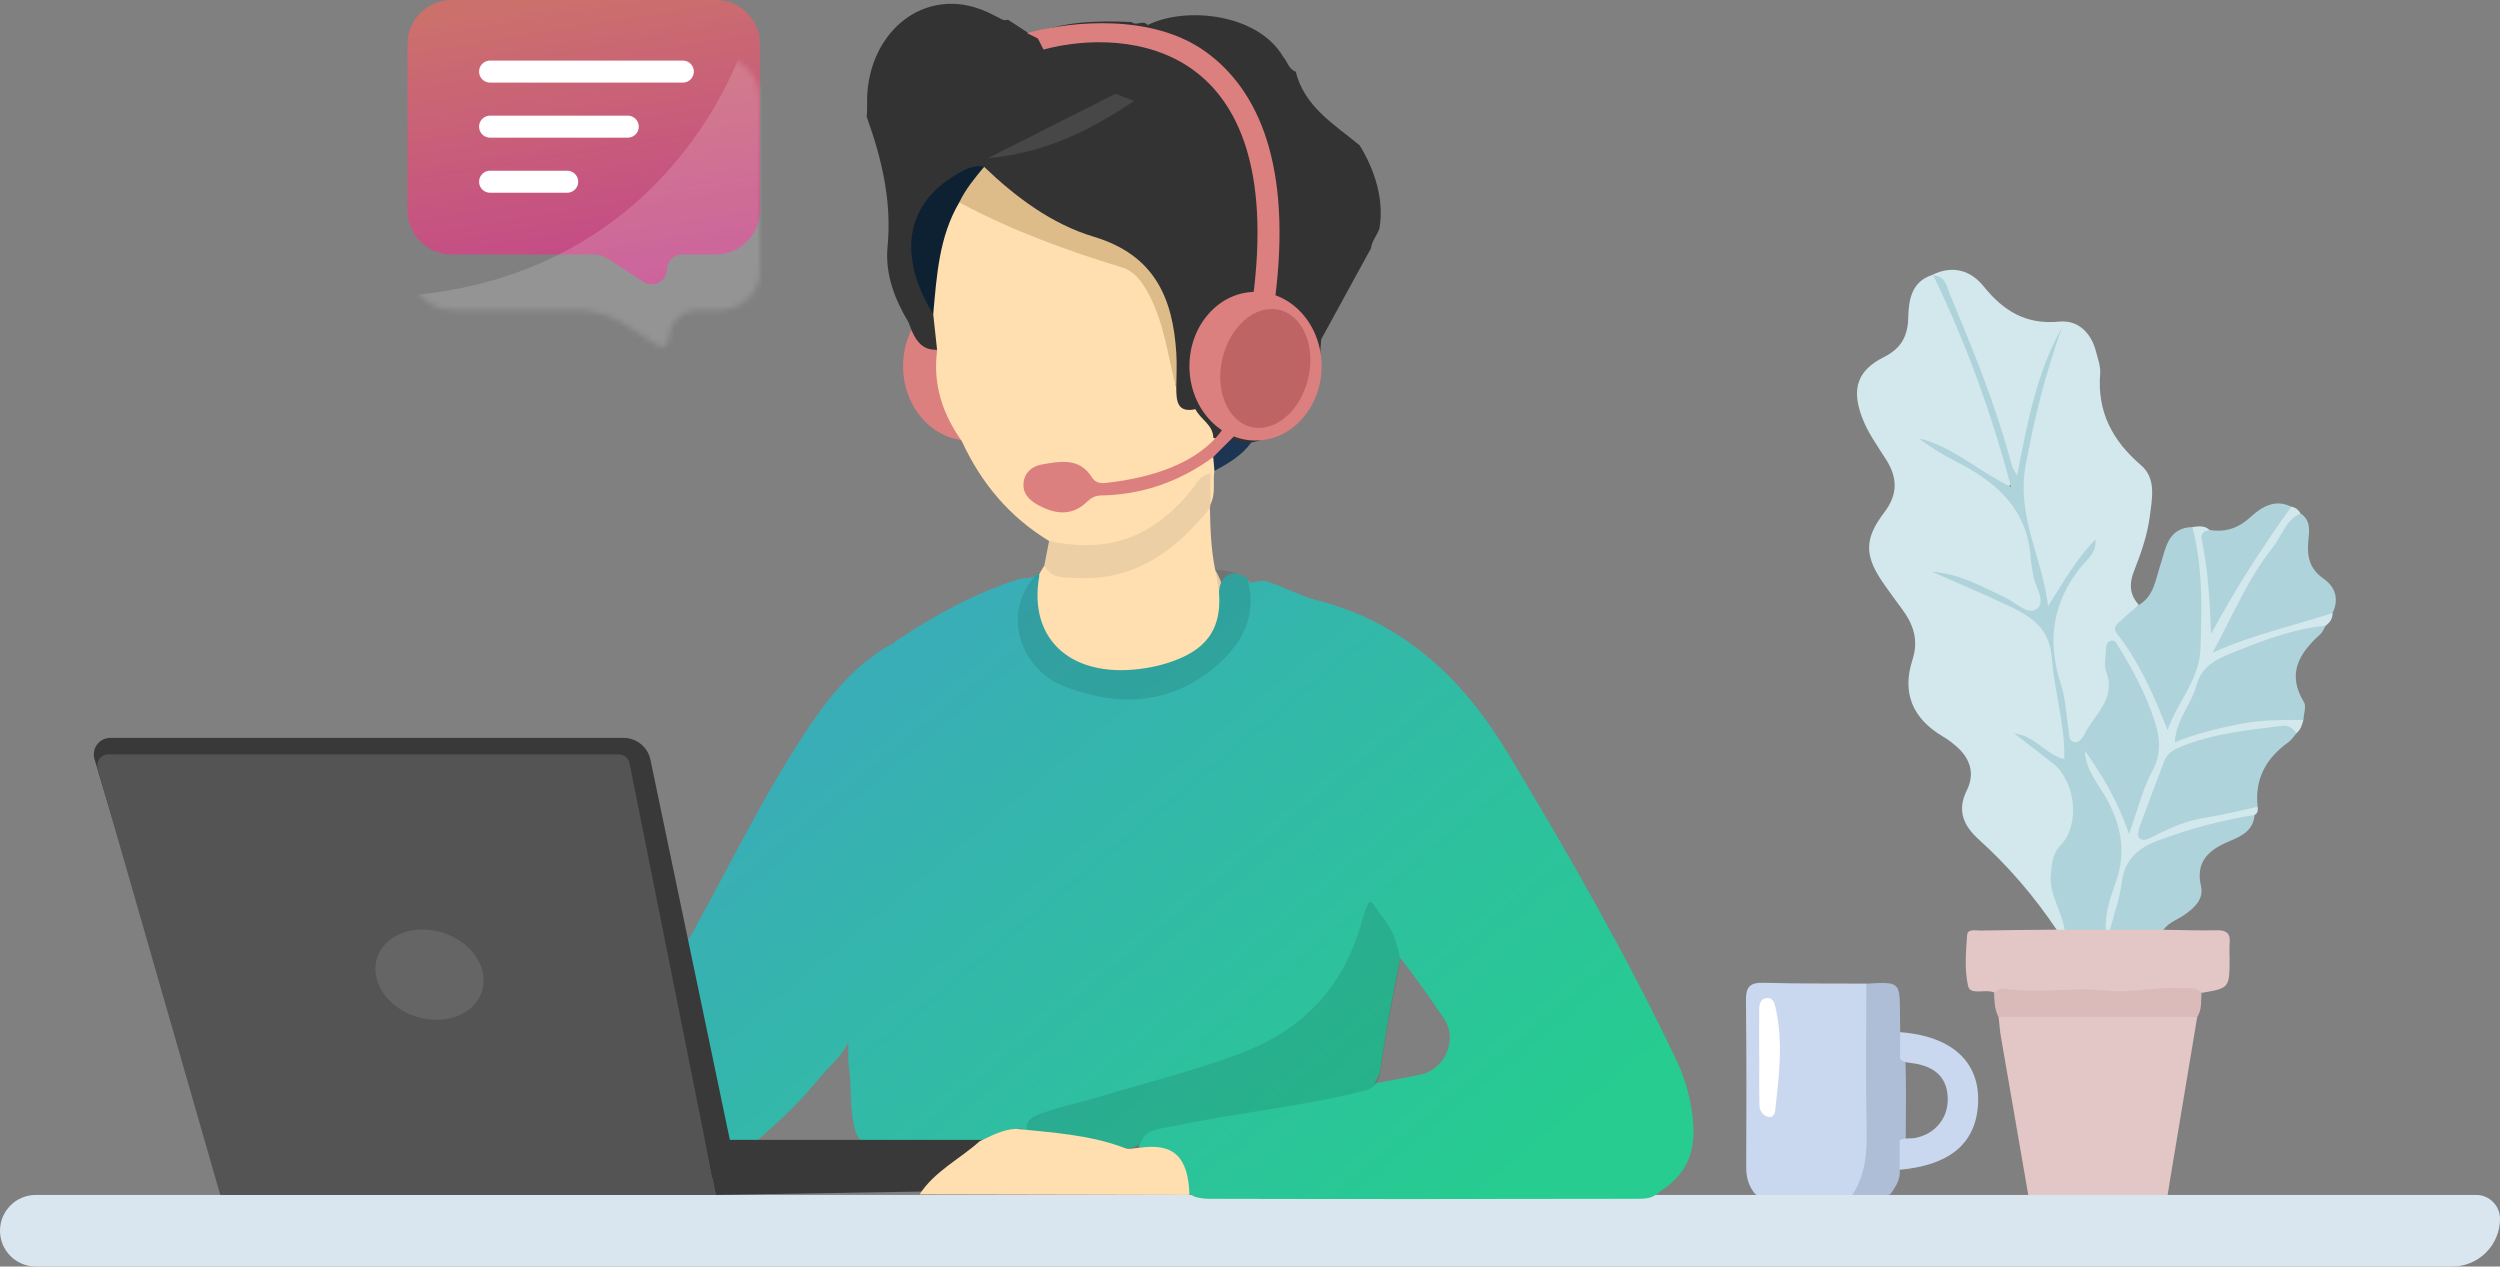 <svg width="454" height="230" viewBox="0 0 454 230" fill="none" xmlns="http://www.w3.org/2000/svg">
<rect x="0" y="0" width="454" height="230" fill="#808080" stroke="none"/>
<ellipse cx="176" cy="66.5" rx="12" ry="13.5" fill="#DC7F7F"/>
<path d="M183.043 3.572C184.433 4.482 185.823 5.392 187.213 6.302C190.313 6.722 193.403 6.712 196.503 6.232C208.983 4.292 225.393 11.572 228.613 28.262C230.023 35.572 229.723 42.882 229.663 50.212C229.643 52.312 228.463 53.532 226.533 54.392C219.423 57.572 216.393 63.402 217.583 71.292C217.753 72.382 218.133 73.492 217.403 74.542C214.123 75.802 213.113 73.922 212.733 71.182C213.023 65.942 212.473 60.802 211.073 55.712C209.843 51.232 207.423 47.892 203.033 46.092C196.573 43.442 190.323 40.442 184.573 36.412C182.323 34.832 180.503 32.742 178.113 31.382C172.823 31.592 165.833 38.662 166.423 44.952C166.833 49.372 168.333 53.332 170.133 57.272C170.593 59.322 171.583 61.332 170.663 63.492C167.793 63.742 166.353 62.482 165.003 58.562C162.453 54.322 160.703 49.732 161.183 44.792C161.973 36.532 160.133 28.812 157.383 21.182C157.473 20.442 157.473 19.702 157.473 18.962C157.233 9.892 162.593 2.312 170.213 0.922C173.973 0.252 177.453 1.112 180.743 2.902C181.503 3.182 182.113 3.912 183.043 3.572Z" fill="#333333"/>
<path d="M170.183 63.614C169.943 61.424 169.703 59.234 169.473 57.044C168.223 49.724 169.503 42.914 173.583 36.674C175.273 35.714 176.703 36.574 178.103 37.374C184.273 40.924 190.703 44.054 197.683 45.354C208.233 47.314 211.363 54.864 212.953 63.924C213.333 66.114 213.153 68.354 213.613 70.544C213.623 72.864 213.813 75.024 217.103 74.304C219.643 75.194 220.863 76.984 220.813 79.664C215.573 86.064 208.233 87.734 200.543 88.554C199.093 88.704 198.013 87.664 196.983 86.714C194.683 84.584 191.953 84.584 189.273 85.624C186.773 86.594 186.603 88.974 188.813 90.524C190.633 91.814 192.883 92.644 194.783 91.334C197.853 89.224 201.303 88.994 204.723 88.514C209.253 87.874 213.433 86.394 217.273 83.904C218.303 83.244 219.323 82.354 220.673 83.254C221.173 84.044 220.943 84.784 220.533 85.524C220.213 87.534 220.843 89.664 219.803 91.594C218.323 90.374 218.993 88.614 218.743 87.384C213.283 95.114 206.323 100.374 196.133 99.944C194.133 99.864 192.133 99.634 190.513 98.244C183.333 93.884 178.183 87.744 174.693 80.164C171.163 75.204 169.363 69.764 170.183 63.614Z" fill="#FFDFAF"/>
<path d="M235.302 13.004C236.902 19.434 242.312 22.574 246.922 26.404C249.672 30.874 251.41 36.33 250.5 41.5C250.02 42.87 249.162 43.684 248.962 45.104C245.952 50.604 242.952 56.094 239.942 61.594C238.332 61.694 238.022 60.274 237.282 59.354C236.502 58.394 236.082 57.074 234.932 56.504C231.032 54.604 230.582 51.284 230.662 47.424C230.812 39.614 231.062 31.814 228.362 24.204C225.482 16.084 220.672 10.144 212.272 7.354C210.802 6.864 208.622 6.934 208.412 4.554C215.292 1.094 228.442 2.464 233.012 10.294C233.812 11.164 234.002 12.564 235.302 13.004Z" fill="#333333"/>
<path d="M219.723 92.273C219.793 96.043 219.923 99.803 220.683 103.513C223.893 108.633 222.453 115.383 217.393 118.983C211.113 123.453 199.393 123.553 192.823 119.483C187.593 116.243 185.303 109.733 188.853 104.023C189.123 103.583 189.393 103.133 189.663 102.693C199.363 105.883 207.493 103.063 214.713 96.353C216.263 94.894 217.133 92.493 219.723 92.273Z" fill="#FFDFAF"/>
<path d="M208.613 4.783C209.023 5.013 209.403 5.353 209.833 5.473C224.233 9.553 230.253 19.133 231.643 36.103C232.043 40.923 231.683 45.803 231.673 50.653C231.673 51.733 231.193 53.083 232.513 53.643C236.193 55.213 237.893 58.543 239.933 61.593C239.753 63.643 239.693 65.723 239.373 67.753C238.223 74.933 234.403 78.853 227.203 80.373C226.013 81.083 224.773 81.093 223.513 80.613C222.513 80.073 221.373 79.933 220.333 79.493C220.303 77.113 217.973 76.163 217.093 74.303C215.423 68.633 216.063 63.303 219.373 58.333C221.023 55.853 223.143 53.953 226.073 53.353C227.873 52.983 228.643 52.193 228.673 50.393C228.793 42.573 229.193 34.773 227.233 27.063C223.693 13.143 209.993 4.563 195.823 7.473C192.903 8.073 189.893 8.073 187.203 6.303C193.083 3.873 199.243 3.713 205.463 4.003C206.223 4.623 207.063 3.993 207.853 4.163C208.193 4.283 208.443 4.493 208.613 4.783Z" fill="#333333"/>
<path fill-rule="evenodd" clip-rule="evenodd" d="M216.549 12.601C208.321 6.718 197.276 6.915 189.5 8.999L188.482 6.999L186.5 6C194.891 3.751 209.296 2.498 218.876 9.347C228.619 16.314 234.734 30.172 231.483 54.761L227.517 54.237C230.666 30.426 224.615 18.368 216.549 12.601Z" fill="#DC7F7F"/>
<path d="M66.223 167.102C71.653 167.162 76.573 172.062 76.513 177.342C76.463 181.842 73.563 184.452 68.723 184.342C63.723 184.232 58.363 178.612 58.593 173.722C58.783 169.862 62.023 167.052 66.223 167.102Z" fill="#B8D0CE"/>
<path d="M219.722 92.273C213.462 100.033 206.012 105.563 195.402 104.953C193.302 104.833 190.882 105.163 189.652 102.683C189.942 101.203 190.222 99.723 190.512 98.243C197.762 99.783 204.602 99.173 210.712 94.523C213.002 92.773 215.052 90.793 216.752 88.463C217.462 87.483 218.022 86.343 219.812 85.973C219.812 87.953 219.812 89.773 219.812 91.593C219.822 91.833 219.792 92.053 219.722 92.273Z" fill="#ECCFA4"/>
<path d="M223.592 79.562C224.642 80.552 225.992 80.153 227.212 80.373C225.502 82.752 223.042 84.162 220.542 85.522C220.472 84.683 220.402 83.843 220.322 83.002C220.472 80.972 222.112 80.343 223.592 79.562Z" fill="#1B3552"/>
<path d="M373.473 168.816C369.423 162.806 364.753 157.326 359.363 152.466C356.643 150.016 355.313 147.266 357.173 143.526C358.693 140.476 357.793 137.696 355.223 135.496C354.473 134.846 353.673 134.236 352.813 133.736C347.353 130.516 345.343 125.846 347.303 119.826C348.493 116.176 347.423 113.276 345.303 110.456C344.253 109.066 343.243 107.646 342.233 106.226C338.593 101.066 338.413 98.006 342.183 93.056C344.693 89.756 344.593 86.736 342.513 83.456C340.923 80.936 339.143 78.506 338.103 75.676C336.213 70.546 337.323 67.256 342.123 64.846C345.173 63.316 346.443 61.146 346.533 57.766C346.623 54.546 347.043 51.196 350.893 49.926C351.073 49.986 351.253 50.046 351.433 50.096C353.003 51.296 353.633 53.106 354.373 54.796C358.613 64.516 362.353 74.426 365.133 84.666C365.453 85.836 366.203 87.246 364.993 88.146C363.773 89.066 362.633 87.946 361.633 87.266C358.173 84.926 354.693 82.616 352.503 81.606C355.863 82.896 359.833 86.616 364.593 89.006C366.183 89.806 366.853 91.276 367.363 92.836C369.013 97.816 369.863 102.996 371.083 108.076C371.343 109.176 371.393 110.396 370.453 111.226C369.363 112.196 368.343 111.326 367.393 110.806C362.903 108.356 358.323 106.096 353.413 104.586C359.043 106.386 364.213 109.156 369.393 111.916C371.453 113.016 372.533 114.456 372.943 116.776C373.903 122.166 374.843 127.566 375.663 132.976C375.833 134.086 375.903 135.206 375.743 136.326C375.463 138.396 374.333 138.986 372.703 137.696C371.373 136.636 369.883 135.856 368.553 134.796C374.343 137.706 377.903 141.946 377.353 148.816C377.233 150.336 377.093 151.866 375.973 152.986C372.493 156.466 373.183 160.426 374.523 164.476C375.013 165.976 376.133 167.386 375.013 169.056C374.453 169.346 373.923 169.336 373.473 168.816Z" fill="#D3E8EC"/>
<path d="M423.592 111.315C423.632 112.325 423.122 113.045 422.342 113.615C417.302 116.105 411.662 116.835 406.512 119.085C403.102 120.575 400.542 122.395 399.302 125.985C398.542 128.185 397.172 130.145 396.122 133.275C400.932 131.525 405.242 130.665 409.592 130.135C412.502 129.785 415.502 129.035 418.292 130.735C418.062 131.645 417.802 132.535 417.022 133.155C410.832 132.825 404.842 133.915 398.922 135.615C396.072 136.435 394.162 138.005 393.012 140.805C391.632 144.145 390.402 147.515 389.242 151.515C396.102 148.315 402.752 146.065 409.992 146.495C410.082 147.105 410.032 147.665 409.422 148.005C408.732 149.195 407.602 149.595 406.302 149.705C401.162 150.125 396.522 152.275 391.722 153.885C388.752 154.885 387.122 156.855 386.372 159.935C385.632 163.015 385.552 166.355 383.412 168.985C383.052 169.195 382.692 169.205 382.312 169.045C380.842 167.005 381.632 164.815 382.422 162.965C385.792 155.115 383.942 148.165 379.442 141.415C378.412 139.865 375.932 137.455 378.432 136.065C380.432 134.955 381.272 138.155 382.202 139.775C383.742 142.455 385.502 145.035 386.322 147.935C393.492 137.595 391.082 128.015 383.962 118.735C383.082 119.545 383.242 120.665 383.492 121.475C385.072 126.565 381.752 129.975 379.422 133.705C378.832 134.645 377.902 135.535 376.652 135.295C375.192 135.015 375.402 133.665 375.232 132.585C374.432 127.425 373.632 122.265 372.482 117.165C371.842 114.365 371.762 111.685 373.622 109.035C375.362 106.555 376.702 103.785 378.462 101.295C376.622 103.795 375.012 106.435 373.572 109.185C373.242 109.815 373.082 110.725 372.072 110.485C371.402 110.325 371.152 109.665 371.012 109.065C369.592 102.625 367.042 96.295 366.732 89.785C366.432 83.525 368.482 77.265 370.222 71.165C371.032 68.315 371.792 65.415 372.582 63.735C370.032 70.405 368.172 78.425 366.892 86.885C364.932 86.165 364.832 84.715 364.492 83.505C361.632 73.285 357.772 63.425 353.562 53.705C352.982 52.365 352.542 50.855 351.102 50.055L350.912 49.905C354.592 48.115 357.862 49.065 360.242 52.015C363.842 56.485 367.922 58.995 373.972 58.405C377.352 58.075 379.752 60.405 380.632 63.835C380.972 65.155 381.492 66.535 381.392 67.845C380.832 74.775 383.612 80.035 388.802 84.475C391.602 86.875 390.822 90.445 390.422 93.635C389.992 97.095 388.842 100.395 387.562 103.635C386.662 105.915 386.662 107.985 388.432 109.855C384.382 113.805 386.962 117.185 389.242 120.725C391.062 123.545 392.322 126.685 393.532 130.595C396.022 125.155 399.052 120.705 398.762 114.915C398.492 109.575 398.932 104.195 397.782 98.905C397.552 97.825 397.252 96.685 398.142 95.705C399.242 95.585 400.352 95.375 401.282 96.245C400.662 100.505 402.192 104.625 402.122 108.845C402.102 110.205 402.222 111.575 401.922 113.325C405.072 106.635 408.832 100.735 412.892 95.015C413.762 93.795 414.552 92.515 416.092 92.015C416.872 92.125 417.402 92.595 417.792 93.245C413.062 100.945 407.382 108.075 404.082 116.645C408.902 114.425 414.112 113.195 419.252 111.725C420.652 111.315 422.072 110.645 423.592 111.315Z" fill="#D3E8EC"/>
<path d="M393.553 217.555C385.173 217.545 376.803 217.535 368.423 217.525C366.733 207.795 365.043 198.065 363.373 188.335C363.163 187.125 363.093 185.895 362.953 184.675C364.233 183.355 365.913 183.495 367.513 183.485C376.493 183.435 385.473 183.435 394.453 183.485C396.053 183.495 397.733 183.375 399.013 184.695C397.393 194.435 395.763 204.165 394.143 213.905C393.943 215.115 393.743 216.335 393.553 217.555Z" fill="#E3C6C6"/>
<path d="M335.933 217.614C331.373 217.634 326.803 217.624 322.243 217.674C320.973 217.684 319.793 217.544 318.723 216.814C317.563 215.414 317.103 213.834 317.113 211.984C317.153 201.894 317.183 191.794 317.063 181.704C317.033 179.304 317.703 178.404 320.213 178.474C326.443 178.654 332.683 178.584 338.923 178.624C339.993 179.834 340.083 181.334 340.093 182.834C340.113 191.534 340.183 200.244 340.063 208.944C339.993 212.404 339.273 215.664 335.933 217.614Z" fill="#C9D8EE"/>
<path d="M382.423 168.846C382.673 168.846 382.923 168.846 383.173 168.846C386.413 167.296 389.653 167.276 392.893 168.846C396.123 168.886 399.363 169.016 402.593 168.936C404.393 168.896 405.083 169.556 404.903 171.316C404.813 172.176 404.893 173.056 404.893 173.926C404.893 179.446 404.893 179.446 399.803 180.306C387.243 180.746 374.683 181.556 362.123 180.236C360.573 179.526 357.813 180.826 357.403 179.066C356.733 176.126 357.013 172.926 357.223 169.856C357.303 168.596 358.813 169.006 359.723 168.986C364.303 168.896 368.883 168.876 373.473 168.826C373.953 168.836 374.443 168.856 374.923 168.866C377.423 167.406 379.923 167.406 382.423 168.846Z" fill="#E3C6C6"/>
<path d="M409.992 146.495C406.982 147.145 403.992 147.955 400.962 148.395C397.312 148.925 394.042 150.315 390.832 152.005C390.052 152.415 389.082 152.885 388.442 152.135C388.112 151.755 388.342 150.725 388.582 150.075C390.022 146.115 391.532 142.175 393.022 138.225C393.552 136.825 394.742 136.125 396.032 135.605C401.952 133.175 408.272 132.605 414.532 131.795C415.542 131.665 416.442 132.265 417.032 133.165C416.542 133.715 416.142 134.385 415.552 134.805C411.522 137.685 409.422 141.455 409.992 146.495Z" fill="#AFD3DA"/>
<path d="M398.133 95.715C400.033 102.995 399.873 110.445 399.603 117.855C399.403 123.355 395.453 127.485 393.623 132.575C391.133 126.285 388.533 120.245 384.383 114.995C383.523 113.905 384.663 113.175 385.343 112.525C386.323 111.585 387.383 110.745 388.413 109.865C391.163 108.235 391.423 105.325 392.303 102.655C393.313 99.645 393.603 95.845 398.133 95.715Z" fill="#AFD3DA"/>
<path d="M418.304 130.735C414.324 130.755 410.354 130.695 406.424 131.535C402.674 132.335 398.934 133.145 394.934 134.815C395.194 130.615 397.954 127.895 398.854 124.525C399.944 120.445 403.324 119.375 406.674 118.035C411.754 115.995 416.854 114.155 422.344 113.625C422.024 114.155 421.794 114.785 421.354 115.185C417.554 118.615 415.234 122.305 418.384 127.485C418.864 128.255 418.354 129.635 418.304 130.735Z" fill="#AFD3DA"/>
<path d="M392.892 168.844C389.652 168.844 386.412 168.844 383.172 168.844C383.912 165.974 384.952 163.144 385.312 160.224C385.852 155.874 388.492 153.864 392.272 152.494C397.862 150.464 403.552 148.924 409.422 147.994C409.222 150.844 407.052 151.844 404.842 152.774C401.212 154.294 398.672 156.364 399.692 160.904C400.232 163.314 398.552 164.794 396.782 166.074C395.492 167.004 393.862 167.464 392.892 168.844Z" fill="#AFD3DA"/>
<path d="M423.593 111.314C416.623 113.614 409.423 115.124 401.803 118.534C405.623 111.454 408.303 104.974 412.693 99.464C414.363 97.374 415.043 94.454 417.783 93.244C419.733 94.524 419.353 96.514 419.183 98.314C418.923 101.114 419.453 103.344 421.963 105.094C424.083 106.564 424.823 108.774 423.593 111.314Z" fill="#AFD3DA"/>
<path d="M335.934 217.614C338.664 213.944 339.074 209.784 338.984 205.344C338.794 196.444 338.924 187.534 338.924 178.634C345.024 178.284 345.024 178.284 345.034 184.114C345.034 185.224 345.064 186.334 345.074 187.444C346.074 188.904 346.104 190.564 346.034 192.234C346.174 197.154 346.114 202.064 346.084 206.984C345.934 208.844 346.364 210.824 344.984 212.434C345.184 214.144 344.274 215.454 343.384 216.764C341.034 218.314 338.434 217.544 335.934 217.614Z" fill="#AEBED6"/>
<path d="M362.123 180.224C362.663 179.974 363.253 179.434 363.753 179.514C370.013 180.494 376.293 179.194 382.593 179.904C386.963 180.394 391.473 179.174 395.943 179.474C397.263 179.564 398.723 179.054 399.793 180.304C399.663 181.794 399.913 183.354 399.003 184.704C386.983 184.694 374.963 184.694 362.943 184.684C362.173 183.284 362.183 181.744 362.123 180.224Z" fill="#DBBABA"/>
<path d="M344.973 212.435C344.973 210.645 344.983 208.845 344.983 207.055C345.903 206.585 346.933 206.825 347.893 206.635C351.433 205.905 353.753 203.085 353.713 199.555C353.673 195.985 351.713 193.845 347.843 193.155C346.873 192.985 345.853 193.035 345.053 192.325C345.063 190.695 345.063 189.075 345.073 187.445C354.703 188.155 359.853 193.105 359.183 200.985C358.583 207.845 353.903 211.615 344.973 212.435Z" fill="#C9D8EE"/>
<path d="M416.083 92.016C410.812 99.416 405.883 107.026 401.523 115.136C401.323 109.276 400.993 103.566 399.823 97.946C399.583 96.776 400.333 96.426 401.273 96.246C404.143 96.706 406.493 95.926 408.693 93.896C410.693 92.066 413.103 90.556 416.083 92.016Z" fill="#AFD3DA"/>
<path d="M0 223.5C0 219.91 2.91 217 6.5 217H449.667C452.06 217 454 218.94 454 221.333C454 226.12 450.12 230 445.333 230H6.5C2.91 230 0 227.09 0 223.5Z" fill="#D9E6EF"/>
<path d="M382.424 168.843C379.924 168.843 377.424 168.853 374.924 168.853C374.454 165.433 372.114 162.523 372.424 158.853C372.594 156.843 372.714 155.033 374.254 153.433C377.804 149.743 376.934 141.833 372.784 138.613C370.634 136.953 368.494 135.293 365.764 133.173C369.744 133.703 371.474 137.073 374.884 137.843C375.004 131.373 373.024 125.413 372.584 119.303C372.214 114.273 368.994 112.033 365.144 110.193C360.684 108.063 356.114 106.163 350.764 103.793C356.194 104.263 360.004 106.623 364.014 108.433C365.984 109.323 368.284 111.843 369.904 110.563C371.624 109.203 369.514 106.463 369.204 104.303C369.064 103.323 368.834 102.343 368.774 101.363C368.204 92.503 362.604 87.563 355.294 83.863C352.894 82.653 350.624 81.203 348.434 79.613C354.504 81.013 359.054 85.443 365.214 88.443C361.524 74.643 356.954 62.113 351.094 50.043C353.304 50.073 353.514 52.033 354.084 53.403C358.344 63.613 362.554 73.843 365.354 84.573C365.474 85.023 365.794 85.433 366.304 86.383C368.164 76.793 369.844 67.673 374.454 59.463C371.504 67.653 369.414 76.023 367.844 84.593C366.164 93.733 370.964 101.453 371.924 110.063C374.644 105.873 376.904 101.643 380.534 97.963C380.744 100.483 378.984 101.593 377.914 102.933C372.734 109.363 371.714 116.363 374.234 124.153C375.104 126.823 375.234 129.733 375.644 132.553C375.774 133.423 375.634 134.473 376.644 134.753C377.424 134.973 378.114 134.193 378.404 133.583C380.144 129.863 384.414 127.063 382.484 121.973C382.034 120.773 382.414 119.253 382.444 117.883C382.454 117.233 382.664 116.543 383.304 116.353C384.014 116.143 384.344 116.783 384.674 117.333C387.354 121.693 389.764 126.193 391.324 131.073C392.274 134.053 392.544 136.913 390.864 140.013C389.124 143.223 388.264 146.913 386.634 151.473C384.544 145.323 381.724 140.743 378.614 136.323C378.714 139.863 381.104 142.373 382.634 145.193C385.284 150.063 386.124 154.873 384.244 160.173C383.254 162.943 382.254 165.783 382.424 168.843Z" fill="#AFD3DA"/>
<path d="M319.464 191.775C319.464 188.925 319.444 186.075 319.474 183.225C319.484 182.325 319.734 181.395 320.784 181.255C321.884 181.105 322.204 181.975 322.414 182.875C323.874 189.135 323.074 195.395 322.384 201.655C322.314 202.265 321.964 202.985 321.244 202.855C320.144 202.655 319.544 201.745 319.514 200.705C319.434 197.735 319.484 194.755 319.484 191.785C319.484 191.775 319.474 191.775 319.464 191.775Z" fill="white"/>
<path fill-rule="evenodd" clip-rule="evenodd" d="M208.342 121.283C194.955 123.565 186.628 116.413 188.729 104.615C188.778 104.339 188.532 104.101 188.278 104.22C188.234 104.241 188.195 104.271 188.163 104.308C188.134 104.341 188.105 104.373 188.077 104.406C187.615 104.937 186.653 105.006 185.95 105.018C185.659 105.022 185.336 105.077 184.992 105.186C177.093 107.684 169.903 111.638 163.011 116.211C162.626 116.467 162.273 116.765 161.963 117.104C161.964 117.04 161.964 116.976 161.963 116.912C153.573 121.612 148.493 129.322 143.593 137.172C139.377 143.918 135.652 150.931 131.926 157.944C129.747 162.045 127.569 166.145 125.293 170.192C123.873 171.652 124.193 173.422 124.513 175.122C126.213 184.292 128.023 193.442 129.873 202.582C130.883 207.562 132.553 208.452 137.553 207.082C141.593 203.592 145.463 199.912 148.803 195.772C149.374 195.06 150.019 194.391 150.666 193.721C151.997 192.341 153.336 190.954 154.059 189.158C154.08 189.727 154.067 190.299 154.053 190.87C154.03 191.831 154.007 192.79 154.153 193.733C154.393 195.283 154.447 196.86 154.5 198.437C154.582 200.844 154.665 203.251 155.409 205.562C155.748 206.615 156.511 207.53 157.591 207.768C158.379 207.942 159.199 207.953 160.013 207.953C161.483 207.953 162.953 207.964 164.422 207.976C168.573 208.009 172.723 208.042 176.873 207.813C178.491 207.682 179.934 207.039 181.378 206.395C182.209 206.024 183.041 205.653 183.906 205.38C184.241 205.274 184.573 205.158 184.893 205.014C185.034 204.951 185.176 204.889 185.318 204.827C186.13 205.357 187.089 205.572 188.042 205.579C193.162 205.619 198.062 206.769 202.942 208.119L203.055 208.15C204.313 208.498 205.698 208.881 206.762 207.721C206.821 208.251 207.072 208.693 207.59 208.724C207.633 208.727 207.678 208.726 207.723 208.723C212.383 208.363 214.623 210.843 215.323 215.143C215.533 216.373 216.183 217.183 217.423 217.453C218.153 217.623 218.893 217.703 219.643 217.703C245.463 217.773 271.283 217.753 297.103 217.703L297.203 217.703C298.367 217.703 299.567 217.704 300.567 217.061C300.841 216.885 301.098 216.683 301.355 216.481L301.356 216.481C301.58 216.304 301.805 216.128 302.04 215.969C306.113 213.219 307.842 209.331 307.503 204.263C307.223 200.093 306.153 196.133 304.393 192.433C295.273 173.303 284.753 154.923 273.833 136.783C265.763 123.373 254.993 113.053 239.223 109.023C237.511 108.582 235.875 107.89 234.237 107.198L234.237 107.198C232.943 106.651 231.648 106.103 230.314 105.678C229.436 105.399 228.571 105.438 227.842 105.729C227.362 105.921 226.705 105.713 226.566 105.215C226.516 105.033 226.384 104.877 226.211 104.801C225.808 104.622 225.402 104.456 224.992 104.306C222.864 103.529 221.235 105.612 221.387 107.872C221.918 115.756 217.351 118.706 211.982 120.413C210.792 120.793 209.572 121.073 208.342 121.283ZM253.992 175.469C254.103 174.928 254.208 174.381 254.211 173.844C256.863 177.205 259.3 180.728 261.763 184.289L261.763 184.289L261.763 184.29L262.169 184.876C264.826 188.716 262.449 194.295 257.863 195.176C257.071 195.328 256.281 195.482 255.494 195.636L255.49 195.637L255.488 195.637C253.488 196.028 251.501 196.416 249.508 196.762C250.226 195.918 250.582 194.915 250.722 193.819C251.562 187.659 252.762 181.559 253.992 175.469Z" fill="url(#paint0_linear)"/>
<path opacity="0.1" d="M250.116 196.473C249.641 197.384 248.661 197.864 247.664 198.113C236.209 200.971 224.422 202.102 212.882 204.553C210.832 204.988 208.502 204.954 207.401 206.984C207.04 207.65 206.815 208.454 206.154 208.824C205.165 209.377 204.003 209.025 202.942 208.733C198.062 207.383 193.162 206.233 188.042 206.193C185.841 206.177 185.957 203.532 187.977 202.657C191.485 201.139 195.308 200.473 198.962 199.363C207.952 196.643 217.102 194.453 225.892 191.043C237.312 186.603 244.402 178.493 247.472 166.733C247.722 165.783 248.152 164.883 248.522 163.963C248.652 163.616 249.246 163.89 249.437 164.208C250.674 166.265 252.5 167.998 253.232 170.318C253.667 171.694 254.264 173.164 254.208 174.606C254.189 175.095 254.093 175.592 253.992 176.083C252.762 182.173 251.562 188.273 250.722 194.433C250.629 195.16 250.441 195.847 250.116 196.473Z" fill="black"/>
<path d="M188.842 104.022C186.352 116.172 194.732 123.602 208.342 121.282C209.572 121.072 210.792 120.792 211.982 120.412C218.242 118.422 223.412 114.742 220.682 103.522C222.742 103.472 224.642 104.082 226.482 104.922C228.562 111.902 225.292 117.302 220.412 121.322C212.192 128.092 202.692 128.382 193.002 124.552C185.952 121.762 181.352 111.942 188.212 104.252C188.412 104.152 188.622 104.072 188.842 104.022Z" fill="black" fill-opacity="0.1"/>
<path d="M213.613 70.543C212.083 64.713 211.453 58.643 208.493 53.203C207.353 51.103 205.923 49.213 203.843 48.583C193.613 45.483 183.633 41.813 174.203 36.753C174.283 33.613 175.963 31.583 178.713 30.293C184.513 35.853 191.043 40.713 198.633 42.993C209.653 46.303 213.013 54.093 213.623 64.223C213.753 66.333 213.623 68.443 213.613 70.543Z" fill="#DDBC8A"/>
<path d="M178.714 30.292C177.034 32.322 175.344 34.352 174.204 36.752C170.514 43.022 170.114 50.062 169.474 57.042C163.514 47.492 163.374 36.982 174.844 31.022C176.164 30.332 177.324 30.032 178.714 30.292Z" fill="#0E2133"/>
<path d="M202.561 17.03C203.69 17.458 204.818 17.886 205.954 18.342C198.256 23.443 190.274 27.715 179.373 28.736C188.164 24.306 195.366 20.682 202.561 17.03Z" fill="white" fill-opacity="0.1"/>
<path d="M225.24 78.07C224.15 79.22 221.412 81.858 220.332 82.998C214.252 87.457 207.462 89.847 199.912 89.978C198.812 89.998 198.102 90.448 197.342 91.177C194.542 93.838 191.472 93.347 188.422 91.657C186.812 90.767 185.622 89.528 185.902 87.487C186.162 85.588 187.692 84.608 189.212 84.347C192.482 83.778 196.002 83.058 198.262 86.647C199.122 88.017 200.402 87.748 201.592 87.608C208.642 86.757 217.5 84.347 222 78C223.09 77.39 224.16 77.91 225.24 78.07Z" fill="#DC7F7F"/>
<path d="M221.953 68.164C221.553 65.264 222.433 62.204 224.523 59.574C226.323 57.304 228.323 54.934 231.633 55.744C235.163 56.604 237.073 59.614 237.513 62.784C238.103 67.104 237.223 71.324 233.923 74.804C231.663 77.184 229.243 78.104 226.293 76.764C223.373 75.444 221.443 73.304 221.943 69.754C222.003 69.394 221.953 69.014 221.953 68.164Z" fill="#7470B3"/>
<path d="M17.16 137.863C16.582 135.938 18.023 134 20.033 134H113.228C115.596 134 117.639 135.66 118.123 137.978L134 214H40.018L17.16 137.863Z" fill="#3A3939"/>
<path d="M17.734 139.553C17.366 138.274 18.326 137 19.656 137H112.36C113.314 137 114.135 137.673 114.322 138.608L130 217H40L17.734 139.553Z" fill="#545454"/>
<ellipse opacity="0.1" cx="78.001" cy="177" rx="8" ry="10" transform="rotate(107.618 78.001 177)" fill="white"/>
<path d="M128 207H181C185.97 207 190 211.029 190 216L130 217L128 207Z" fill="#3A3939"/>
<path d="M184.524 205C191.213 205.676 197.942 206.08 204.334 208.502C205.066 208.785 206.006 208.482 206.857 208.452C213.081 207.493 215.812 210.046 216 217C199.663 216.96 183.337 216.929 167 216.889C169.761 212.65 174.303 210.5 177.904 207.251C180.032 206.262 182.11 205.101 184.524 205Z" fill="#FFDFAF"/>
<path fill-rule="evenodd" clip-rule="evenodd" d="M74 8C74 3.582 77.582 0 82 0H130C134.418 0 138 3.582 138 8V38.207C138 42.625 134.418 46.207 130 46.207H123.866C122.362 46.207 121.137 47.416 121.119 48.921C121.093 51.085 118.691 52.37 116.876 51.191L110.442 47.013C109.631 46.487 108.686 46.207 107.719 46.207H82C77.582 46.207 74 42.625 74 38.207V8Z" fill="url(#paint1_linear)" fill-opacity="0.6"/>
<mask id="mask0" mask-type="alpha" maskUnits="userSpaceOnUse" x="74" y="10" width="65" height="53">
<path fill-rule="evenodd" clip-rule="evenodd" d="M74.058 18.511C74.026 14.095 77.578 10.489 81.993 10.453L129.935 10.065C134.379 10.029 138 13.621 138 18.065V49.106C138 53.086 134.774 56.312 130.794 56.312L126.853 56.312C123.877 56.312 121.455 58.705 121.419 61.681C121.406 62.688 120.289 63.286 119.444 62.738L113.751 59.048C110.997 57.262 107.785 56.312 104.503 56.312H82.274C77.878 56.312 74.306 52.766 74.274 48.37L74.058 18.511Z" fill="#D80666"/>
</mask>
<g mask="url(#mask0)">
<path fill-rule="evenodd" clip-rule="evenodd" d="M135.623 6.576C130.197 23.045 111.347 53.979 66.508 53.979C24.297 53.979 118.004 72.89 129.131 75.106C129.812 75.242 130.484 75.007 130.955 74.497L147.78 56.295C148.134 55.912 148.325 55.435 148.309 54.913C148.118 48.673 146.681 7.292 142.192 7.292C137.337 7.292 141.049 -9.893 135.623 6.576Z" fill="white" fill-opacity="0.16"/>
</g>
<path d="M89 13H124" stroke="white" stroke-width="4" stroke-linecap="round"/>
<path d="M89 23H114" stroke="white" stroke-width="4" stroke-linecap="round"/>
<path d="M89 33H103" stroke="white" stroke-width="4" stroke-linecap="round"/>
<ellipse cx="228" cy="66.5" rx="12" ry="13.5" fill="#DC7F7F"/>
<ellipse cx="229.782" cy="66.91" rx="8" ry="10.935" transform="rotate(13.412 229.782 66.91)" fill="#BF6464"/>
<defs>
<linearGradient id="paint0_linear" x1="266.645" y1="220.578" x2="176.596" y2="112.154" gradientUnits="userSpaceOnUse">
<stop stop-color="#26CC90"/>
<stop offset="1" stop-color="#39AEB6"/>
</linearGradient>
<linearGradient id="paint1_linear" x1="51.966" y1="7.022" x2="63.917" y2="81.457" gradientUnits="userSpaceOnUse">
<stop stop-color="#FF665F"/>
<stop offset="1" stop-color="#EB06A6"/>
</linearGradient>
</defs>
</svg>
